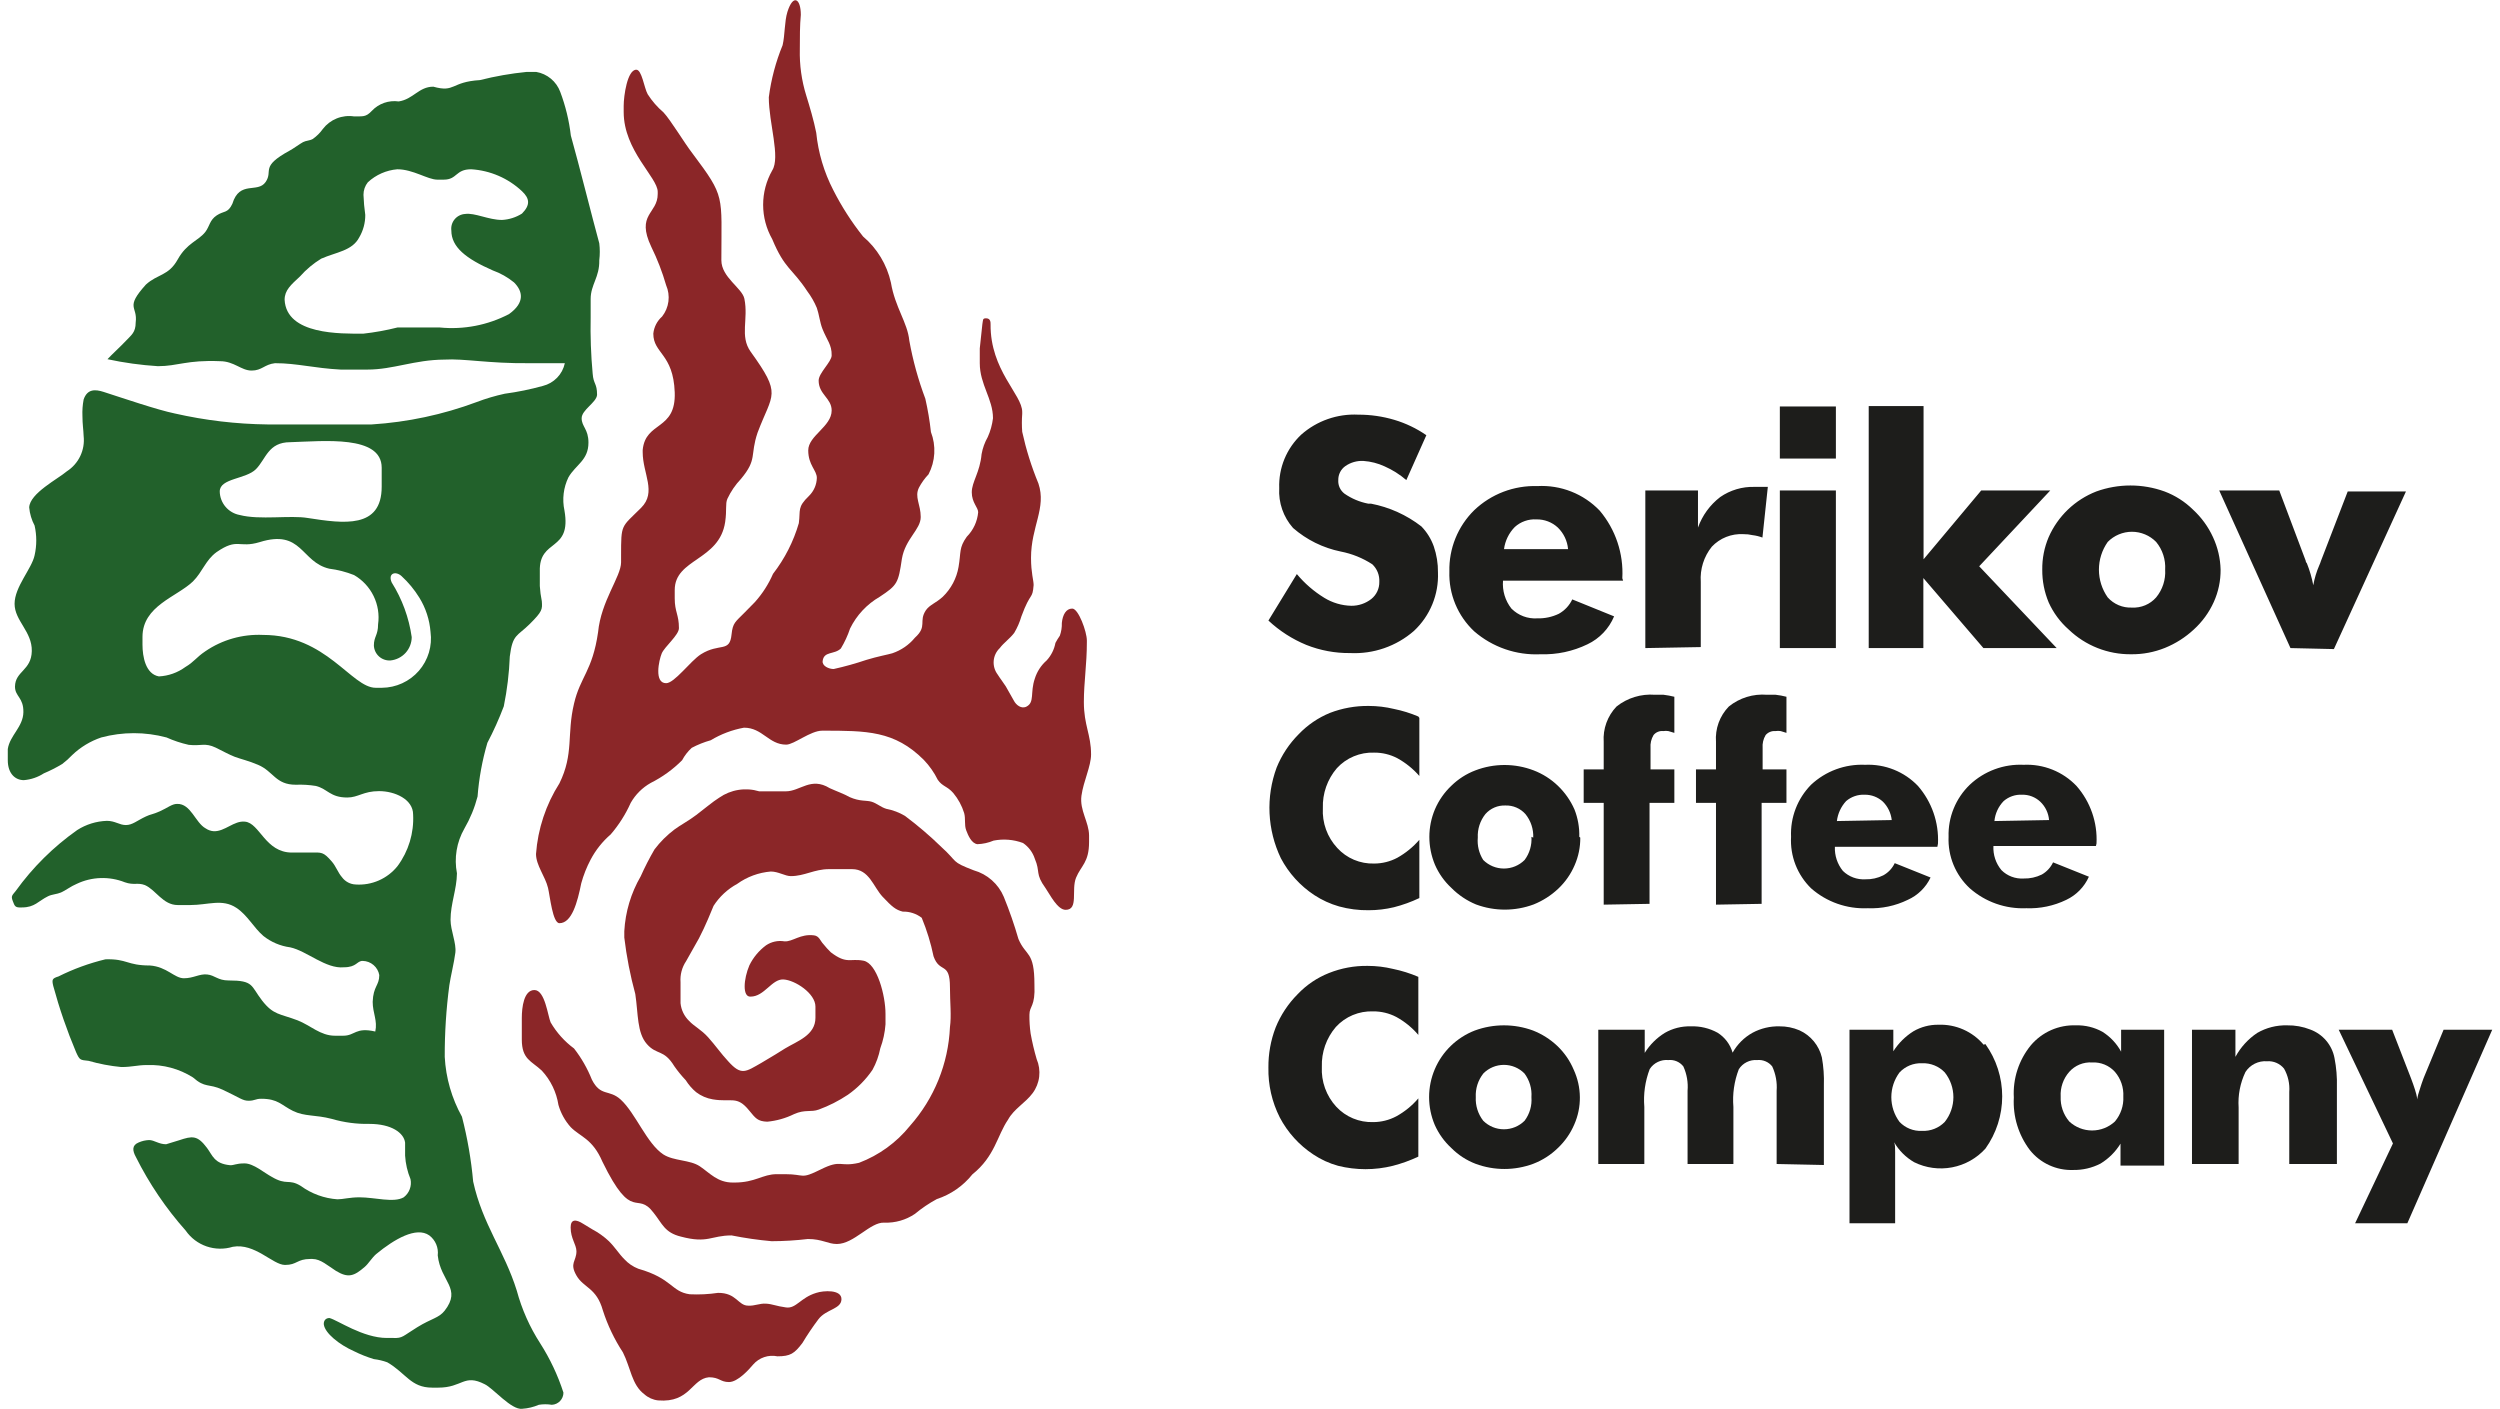 <svg viewBox="0 0 220 124" fill="none" xmlns="http://www.w3.org/2000/svg">
    <path fill-rule="evenodd"
          clip-rule="evenodd"
          d="M67.655 8.558C67.655 10.858 68.694 13.825 67.954 15.001C67.431 15.922 67.156 16.963 67.156 18.021C67.156 19.079 67.431 20.12 67.954 21.041C69.064 23.709 69.716 23.604 71.037 25.623C71.379 26.078 71.663 26.573 71.882 27.098C72.076 27.642 72.146 28.362 72.375 28.941C72.781 29.959 73.203 30.328 73.186 31.276C73.186 31.838 72.041 32.821 72.041 33.488C72.041 34.717 73.186 35.033 73.186 36.122C73.186 37.544 71.125 38.334 71.125 39.633C71.125 40.932 71.882 41.388 71.882 42.056C71.867 42.651 71.621 43.218 71.195 43.636C70.138 44.654 70.455 44.865 70.297 46.041C69.827 47.656 69.056 49.169 68.025 50.5C67.629 51.412 67.088 52.254 66.422 52.993L65.506 53.924C64.713 54.731 64.484 54.801 64.378 55.82C64.22 57.47 63.339 56.539 61.683 57.575C60.75 58.172 59.358 60.121 58.618 60.121C57.544 60.121 57.984 58.102 58.231 57.505C58.477 56.908 59.746 55.89 59.746 55.276C59.746 54.082 59.376 53.853 59.376 52.66V51.922C59.376 49.148 63.304 49.359 63.815 45.935C63.973 44.847 63.815 44.355 64.008 43.899C64.31 43.253 64.714 42.66 65.206 42.143C66.668 40.388 65.981 40.107 66.668 38.07C67.989 34.559 68.835 34.805 66.052 30.942C65.083 29.573 65.876 28.098 65.506 26.29C65.312 25.342 63.48 24.412 63.48 22.902C63.48 17.108 63.85 17.389 60.944 13.509C60.186 12.526 59.041 10.595 58.389 9.892C57.849 9.431 57.38 8.893 56.998 8.295C56.681 7.733 56.487 6.135 55.994 6.135C55.201 6.135 54.884 8.453 54.884 9.313V9.857C54.884 13.263 57.879 15.616 57.879 16.88V17.073C57.879 18.829 55.941 18.829 57.315 21.725C57.848 22.809 58.284 23.937 58.618 25.096C58.813 25.545 58.884 26.038 58.822 26.523C58.76 27.008 58.568 27.467 58.266 27.853C57.827 28.241 57.55 28.78 57.491 29.362C57.491 31.118 59.252 31.118 59.376 34.524C59.499 37.93 56.804 37.035 56.557 39.598V39.791C56.557 41.687 57.808 43.302 56.417 44.689C54.655 46.445 54.655 46.058 54.655 48.92V49.482C54.655 50.746 52.894 52.87 52.629 55.644C52.136 59.05 51.062 59.559 50.516 61.912C49.864 64.633 50.516 66.318 49.23 68.934C48.039 70.805 47.331 72.94 47.169 75.149C47.169 76.15 47.979 77.115 48.226 78.134C48.402 78.871 48.631 81.241 49.23 81.241C50.322 81.241 50.815 79.398 51.15 77.73C51.349 77.006 51.627 76.305 51.978 75.641C52.422 74.801 53.019 74.051 53.739 73.429C54.459 72.594 55.052 71.66 55.501 70.655C55.917 69.921 56.526 69.314 57.262 68.899C58.287 68.386 59.221 67.71 60.028 66.898C60.245 66.49 60.531 66.121 60.873 65.809C61.405 65.528 61.966 65.304 62.546 65.142C63.445 64.599 64.436 64.224 65.47 64.036C67.109 64.036 67.637 65.528 69.187 65.528C69.874 65.528 71.319 64.299 72.358 64.299C76.286 64.299 78.717 64.299 81.288 66.863C81.787 67.382 82.203 67.974 82.521 68.618C82.926 69.215 83.367 69.18 83.895 69.794C84.325 70.312 84.648 70.909 84.846 71.55C84.987 72.059 84.846 72.586 85.023 73.06C85.199 73.534 85.498 74.219 86.009 74.289C86.5 74.271 86.983 74.164 87.436 73.973C88.302 73.803 89.198 73.876 90.025 74.184C90.516 74.518 90.882 75.006 91.064 75.57C91.575 76.764 91.064 76.852 92.016 78.169C92.403 78.731 93.055 80.065 93.777 80.065C94.939 80.065 94.253 78.309 94.693 77.238C95.133 76.167 95.838 75.904 95.838 74.096V73.534C95.838 72.358 94.992 71.304 95.168 70.023C95.345 68.741 96.014 67.424 96.014 66.389C96.014 64.633 95.38 63.843 95.38 61.771C95.38 60.016 95.644 58.488 95.644 56.504V56.364C95.644 55.592 94.904 53.555 94.358 53.555C93.812 53.555 93.513 54.099 93.442 54.819C93.454 55.201 93.394 55.582 93.266 55.943C93.124 56.145 92.995 56.356 92.879 56.575C92.772 57.152 92.503 57.688 92.104 58.12C91.616 58.547 91.257 59.099 91.064 59.717C90.642 60.946 91.064 61.789 90.342 62.175C89.884 62.421 89.409 62.035 89.215 61.648L88.51 60.402C88.228 59.963 88.017 59.717 87.788 59.349C87.531 59.005 87.409 58.58 87.445 58.153C87.48 57.726 87.671 57.327 87.982 57.031C88.317 56.575 88.862 56.206 89.25 55.697C89.522 55.24 89.735 54.75 89.884 54.24C90.712 51.992 90.853 52.818 90.959 51.483C90.959 51.062 90.73 50.412 90.73 49.096C90.73 46.322 92.104 44.707 91.381 42.547C90.772 41.076 90.295 39.555 89.955 38C89.915 37.474 89.915 36.946 89.955 36.42V36.245C89.955 34.717 87.136 32.593 87.171 28.537C87.171 28.362 87.171 28.028 86.802 28.011C86.432 27.993 86.52 28.186 86.449 28.52L86.22 30.662V31.961C86.22 33.839 87.383 35.103 87.383 36.806C87.313 37.376 87.159 37.932 86.925 38.456C86.658 38.925 86.473 39.436 86.379 39.966C86.238 41.564 85.516 42.407 85.516 43.32C85.516 44.233 86.079 44.654 86.079 45.075C86.007 45.89 85.652 46.653 85.075 47.235C84.371 48.218 84.582 48.569 84.353 49.886C84.183 50.889 83.695 51.812 82.962 52.519C82.345 53.081 81.834 53.204 81.482 53.695C80.813 54.696 81.641 55.1 80.513 56.118C79.991 56.751 79.302 57.225 78.523 57.488C78.188 57.593 77.219 57.769 76.251 58.067C75.303 58.387 74.338 58.657 73.362 58.874C72.939 58.874 72.34 58.611 72.393 58.172C72.499 57.277 73.415 57.628 73.996 57.066C74.33 56.513 74.602 55.924 74.806 55.311C75.378 54.143 76.285 53.171 77.413 52.519C78.981 51.483 79.051 51.308 79.368 49.166C79.668 47.41 81.024 46.603 81.024 45.497C81.024 44.391 80.46 43.741 80.865 42.916C81.092 42.487 81.376 42.091 81.711 41.74C82.008 41.169 82.181 40.543 82.217 39.901C82.253 39.26 82.153 38.618 81.922 38.018C81.815 37.032 81.65 36.053 81.429 35.086C80.805 33.429 80.334 31.719 80.02 29.977C79.862 28.379 78.769 27.062 78.4 24.868C78.049 23.286 77.189 21.862 75.951 20.812C74.939 19.541 74.06 18.171 73.326 16.722C72.514 15.151 72.006 13.442 71.829 11.683C71.618 10.612 71.248 9.366 70.948 8.4C70.541 7.088 70.351 5.718 70.385 4.345C70.385 3.291 70.385 2.238 70.473 1.307C70.473 -0.115 69.804 -0.571 69.293 1.044C69.029 1.887 69.081 3.081 68.87 3.976C68.267 5.444 67.858 6.985 67.655 8.558Z"
          fill="#8B2628"></path>
    <path fill-rule="evenodd"
          clip-rule="evenodd"
          d="M69.153 69.637C68.219 69.637 67.391 69.637 66.81 69.637C66.218 69.457 65.594 69.415 64.983 69.512C64.373 69.609 63.793 69.844 63.287 70.198C62.723 70.549 61.983 71.182 61.261 71.726C60.539 72.27 59.905 72.586 59.359 72.99C58.693 73.491 58.1 74.082 57.597 74.746C57.15 75.513 56.744 76.305 56.382 77.116C55.526 78.589 55.032 80.243 54.938 81.944V82.505C55.138 84.183 55.462 85.844 55.906 87.474C56.171 89.229 56.047 90.88 56.928 91.88C57.809 92.881 58.408 92.302 59.341 93.829C59.644 94.263 59.98 94.674 60.345 95.058C60.593 95.455 60.902 95.811 61.261 96.112C61.689 96.438 62.191 96.655 62.723 96.743C64.379 97.024 64.837 96.375 65.929 97.727C66.493 98.411 66.669 98.675 67.514 98.71C68.335 98.633 69.135 98.407 69.875 98.043C70.861 97.604 71.354 97.902 72.059 97.639C72.959 97.308 73.816 96.872 74.613 96.34C75.463 95.745 76.197 95.001 76.78 94.145C77.106 93.552 77.337 92.913 77.466 92.249C77.717 91.572 77.871 90.862 77.924 90.142V89.212C77.924 87.614 77.185 84.77 75.987 84.542C74.789 84.314 74.525 84.876 73.116 83.805C72.876 83.574 72.653 83.328 72.446 83.067C72.2 82.821 72.094 82.365 71.636 82.312C70.421 82.154 69.751 82.892 69.029 82.839C68.464 82.743 67.883 82.869 67.409 83.19C66.788 83.651 66.287 84.253 65.947 84.946C65.436 86.139 65.312 87.755 66.052 87.702C67.268 87.702 67.919 86.139 68.941 86.192C69.963 86.245 71.759 87.421 71.759 88.58V89.563C71.759 91.108 70.156 91.617 69.082 92.267C68.783 92.46 67.849 93.039 67.004 93.531C65.612 94.321 65.242 94.689 64.079 93.39C63.498 92.776 62.935 91.968 62.318 91.284C61.702 90.599 61.085 90.318 60.645 89.844C60.214 89.429 59.945 88.875 59.887 88.281V86.438C59.838 85.78 60.012 85.125 60.38 84.577L61.508 82.576C62.072 81.505 62.635 80.1 62.794 79.714C63.313 78.906 64.028 78.242 64.872 77.783C65.741 77.158 66.764 76.782 67.831 76.694C68.501 76.694 69.082 77.098 69.593 77.098C70.808 77.098 71.654 76.484 72.957 76.484H74.983C76.498 76.484 76.85 78.046 77.678 78.924C78.506 79.802 78.823 80.065 79.439 80.223C80.044 80.206 80.635 80.398 81.113 80.767C81.565 81.862 81.913 82.996 82.152 84.156C82.698 85.701 83.596 84.577 83.596 86.877C83.596 88.211 83.737 89.37 83.596 90.388C83.455 93.602 82.212 96.669 80.073 99.079C78.898 100.538 77.354 101.659 75.599 102.326C73.838 102.73 74.067 101.993 72.235 102.906C70.403 103.819 70.861 103.327 69.1 103.327H68.36C67.092 103.327 66.493 104.064 64.626 104.064H64.485C63.146 104.064 62.477 103.239 61.596 102.642C60.715 102.046 59.306 102.186 58.372 101.589C56.91 100.623 55.942 97.972 54.62 96.761C53.599 95.831 52.859 96.533 52.084 95.005C51.693 94.024 51.166 93.102 50.516 92.267C49.679 91.648 48.977 90.866 48.455 89.967C48.209 89.405 47.962 87.123 47.029 87.123C46.095 87.123 45.919 88.65 45.919 89.581V91.477C45.919 93.232 46.764 93.355 47.68 94.215C48.458 95.055 48.966 96.106 49.142 97.235C49.349 97.957 49.717 98.623 50.217 99.184C51.08 100.062 52.137 100.185 53.018 102.239C55.677 107.681 56.012 104.732 57.509 106.715C58.284 107.681 58.478 108.471 59.922 108.822C62.3 109.454 62.565 108.717 64.379 108.717C65.543 108.95 66.719 109.12 67.902 109.226C68.968 109.223 70.032 109.159 71.09 109.033C72.358 109.033 72.852 109.472 73.644 109.472C75.159 109.472 76.586 107.523 77.819 107.593C78.777 107.629 79.721 107.358 80.514 106.821C81.109 106.326 81.753 105.891 82.434 105.522C83.67 105.117 84.76 104.36 85.569 103.345C87.56 101.747 87.736 99.956 88.705 98.534C89.233 97.569 90.237 97.059 90.871 96.199C91.188 95.773 91.387 95.272 91.449 94.745C91.51 94.218 91.433 93.685 91.224 93.197C91.008 92.458 90.831 91.708 90.695 90.95C90.618 90.403 90.582 89.852 90.589 89.3C90.589 88.492 91.118 88.615 91.03 86.649C91.03 83.647 90.29 84.208 89.621 82.628C89.258 81.372 88.828 80.135 88.335 78.924C88.099 78.362 87.738 77.86 87.281 77.456C86.824 77.052 86.281 76.755 85.692 76.589C83.632 75.799 84.354 75.904 82.839 74.535C81.831 73.553 80.76 72.639 79.633 71.796C79.133 71.499 78.585 71.291 78.013 71.182C77.519 71.041 77.167 70.69 76.692 70.549C76.216 70.409 75.688 70.549 74.772 70.146C74.243 69.847 73.662 69.654 73.01 69.356C71.354 68.338 70.421 69.637 69.153 69.637Z"
          fill="#8B2628"></path>
    <path fill-rule="evenodd"
          clip-rule="evenodd"
          d="M50.217 108.014C50.217 108.998 50.71 109.489 50.728 110.104C50.728 110.999 50.093 111.14 50.728 112.246C51.362 113.352 52.489 113.299 53.053 115.318C53.471 116.62 54.064 117.86 54.814 119.005C55.501 120.357 55.589 121.866 56.699 122.692C57.037 122.996 57.462 123.186 57.914 123.236C60.733 123.464 60.856 121.34 62.388 121.199C63.322 121.199 63.375 121.621 64.15 121.621C64.925 121.621 65.911 120.515 66.281 120.076C66.54 119.777 66.874 119.553 67.249 119.427C67.623 119.3 68.025 119.276 68.413 119.356C69.558 119.356 69.91 119.11 70.614 118.18C71.047 117.459 71.518 116.762 72.024 116.09C72.71 115.195 74.032 115.213 74.049 114.335C74.067 113.457 72.464 113.562 71.83 113.773C70.438 114.194 70.068 115.177 69.17 115.055C68.272 114.932 67.99 114.756 67.409 114.721C66.827 114.686 66.422 114.932 65.841 114.897C64.942 114.897 64.819 113.755 63.181 113.773C62.359 113.895 61.527 113.936 60.697 113.896C59.059 113.668 59.183 112.509 56.17 111.649C55.7 111.466 55.278 111.177 54.938 110.806C54.462 110.332 54.11 109.735 53.564 109.208C53.136 108.807 52.656 108.464 52.137 108.19L51.327 107.698C50.675 107.277 50.217 107.277 50.217 108.014Z"
          fill="#8B2628"></path>
    <path fill-rule="evenodd"
          clip-rule="evenodd"
          d="M38.133 7.628C36.847 7.628 36.372 8.734 35.086 8.927C34.655 8.866 34.215 8.909 33.804 9.052C33.394 9.196 33.023 9.436 32.725 9.752C32.179 10.332 31.933 10.226 31.158 10.244C30.642 10.165 30.115 10.227 29.632 10.421C29.148 10.616 28.726 10.937 28.41 11.35C28.168 11.69 27.87 11.986 27.529 12.228C27.247 12.386 26.93 12.368 26.666 12.508C26.402 12.649 25.803 13.088 25.503 13.246C22.826 14.703 24.077 15.002 23.372 16.02C22.668 17.038 21.082 15.844 20.448 17.933C20.043 18.794 19.708 18.53 19.074 18.952C18.44 19.373 18.458 19.9 18.07 20.409C17.454 21.199 16.45 21.374 15.639 22.832C14.829 24.289 13.878 24.096 12.839 25.044C10.954 27.133 12.134 26.905 11.94 28.379C11.94 29.257 11.553 29.485 11.095 29.977C10.637 30.469 9.827 31.206 9.457 31.61C10.919 31.925 12.402 32.13 13.896 32.224C15.657 32.224 16.432 31.662 19.356 31.785C20.607 31.785 21.223 32.61 22.139 32.61C23.055 32.61 23.266 32.066 24.2 31.961C26.138 31.961 27.617 32.4 29.977 32.523H32.338C34.61 32.523 36.46 31.662 39.102 31.645C40.863 31.54 42.995 31.996 46.535 31.961H49.706C49.604 32.442 49.369 32.886 49.026 33.239C48.683 33.593 48.247 33.844 47.768 33.962C46.67 34.267 45.551 34.495 44.421 34.647C43.576 34.83 42.746 35.076 41.938 35.384C38.975 36.488 35.865 37.15 32.708 37.351H23.548C20.797 37.319 18.057 36.995 15.375 36.385C13.843 36.069 10.866 35.051 9.122 34.489C8.364 34.243 7.678 34.226 7.36 35.156C7.269 35.636 7.233 36.125 7.255 36.613C7.255 37.333 7.343 37.825 7.36 38.369C7.428 38.973 7.326 39.584 7.064 40.133C6.803 40.681 6.393 41.147 5.881 41.476C5.106 42.144 2.622 43.407 2.569 44.654C2.62 45.213 2.781 45.756 3.045 46.252C3.24 47.113 3.24 48.006 3.045 48.867C2.798 50.044 1.283 51.641 1.283 53.134C1.283 54.626 2.834 55.574 2.798 57.294C2.763 59.015 1.336 59.05 1.319 60.42C1.319 61.297 2.076 61.368 2.058 62.667C2.041 63.966 0.861 64.721 0.685 65.915V66.898C0.685 68.109 1.372 68.653 2.094 68.653C2.721 68.603 3.327 68.398 3.855 68.056C4.414 67.82 4.956 67.545 5.476 67.231C5.791 66.993 6.086 66.729 6.356 66.441C7.084 65.747 7.956 65.219 8.911 64.896C10.791 64.393 12.772 64.393 14.653 64.896C15.281 65.178 15.936 65.396 16.608 65.546C17.718 65.669 18.017 65.335 18.986 65.792C19.673 66.125 20.149 66.406 20.659 66.599C21.17 66.793 21.892 66.951 22.703 67.302C24.077 67.881 24.235 69.057 26.032 69.057C26.621 69.034 27.211 69.069 27.793 69.163C28.85 69.426 29.044 70.181 30.559 70.181C31.528 70.181 31.968 69.619 33.359 69.619C34.751 69.619 36.354 70.339 36.354 71.673C36.44 73.302 35.954 74.909 34.98 76.22C34.543 76.766 33.98 77.198 33.339 77.479C32.698 77.761 31.997 77.883 31.299 77.835C31.064 77.826 30.835 77.764 30.628 77.655C30.42 77.546 30.24 77.391 30.101 77.203C29.731 76.782 29.572 76.238 29.185 75.799C28.445 74.956 28.322 75.009 27.3 75.026H25.697C23.337 75.026 22.861 72.428 21.558 72.305C20.589 72.2 19.796 73.183 18.81 73.148C18.557 73.13 18.314 73.045 18.105 72.902C17.189 72.41 16.802 70.707 15.586 70.743C15.129 70.743 14.741 71.094 14.072 71.392C13.402 71.691 13.279 71.638 12.839 71.849C12.046 72.217 11.658 72.604 11.077 72.604C10.496 72.604 10.144 72.235 9.404 72.235C8.478 72.266 7.577 72.545 6.797 73.043C4.708 74.516 2.881 76.325 1.389 78.397C1.072 78.801 0.949 78.836 1.125 79.293C1.301 79.749 1.319 79.889 1.935 79.854C3.063 79.854 3.362 79.293 4.225 78.871C4.577 78.696 5 78.696 5.37 78.538C5.74 78.38 6.268 77.976 6.744 77.783C7.403 77.468 8.121 77.293 8.852 77.269C9.582 77.245 10.31 77.372 10.989 77.642C11.799 77.923 12.099 77.642 12.751 77.888C13.719 78.309 14.336 79.644 15.639 79.644H16.749C18.317 79.644 19.55 79.064 20.8 79.889C21.769 80.522 22.333 81.645 23.178 82.365C23.859 82.906 24.675 83.252 25.539 83.366C27.001 83.682 28.674 85.279 30.259 85.121C31.404 85.121 31.387 84.559 31.915 84.559C32.266 84.566 32.603 84.694 32.87 84.922C33.137 85.149 33.316 85.462 33.377 85.806C33.377 86.736 32.849 86.772 32.796 88.159C32.796 89.159 33.236 89.809 33.025 90.774C31.263 90.371 31.263 91.143 30.206 91.143H29.467C28.198 91.143 27.318 90.23 26.19 89.791C24.623 89.194 24.059 89.335 23.055 88.036C22.051 86.736 22.35 86.28 20.113 86.28C19.162 86.28 18.916 85.823 18.229 85.753C17.542 85.683 17.031 86.087 16.185 86.087C15.34 86.087 14.688 85.069 13.191 84.963C11.148 84.963 11.218 84.366 9.28 84.419C7.848 84.764 6.459 85.27 5.141 85.929C4.577 86.104 4.56 86.21 4.683 86.754C5.221 88.739 5.892 90.687 6.691 92.583C7.026 93.32 7.043 93.267 7.801 93.355C8.739 93.626 9.7 93.808 10.672 93.899C11.641 93.899 12.081 93.724 12.927 93.724C14.357 93.668 15.77 94.048 16.978 94.812C18.07 95.778 18.334 95.322 19.567 95.883C21.117 96.603 21.329 96.866 21.875 96.866C22.421 96.866 22.474 96.691 22.985 96.691C24.482 96.691 24.746 97.253 25.785 97.762C26.825 98.271 27.723 98.078 29.203 98.464C30.277 98.778 31.394 98.926 32.514 98.903C34.452 98.903 35.544 99.693 35.649 100.553C35.649 101.08 35.649 101.185 35.649 101.694C35.692 102.406 35.852 103.106 36.125 103.766C36.187 104.062 36.163 104.368 36.057 104.651C35.951 104.934 35.767 105.181 35.526 105.364C34.645 105.873 32.99 105.364 31.633 105.364C30.77 105.364 30.189 105.539 29.696 105.539C28.531 105.458 27.414 105.05 26.472 104.363C25.38 103.696 25.257 104.363 23.901 103.555C23.266 103.222 22.315 102.379 21.523 102.379C20.73 102.379 20.624 102.555 20.237 102.537C18.845 102.397 18.722 101.694 18.211 101.01C17.366 99.886 16.925 99.956 15.763 100.343L14.618 100.694C13.966 100.694 13.578 100.325 13.12 100.325C12.804 100.336 12.493 100.408 12.204 100.536C11.606 100.781 11.641 101.238 11.958 101.817C13.129 104.159 14.603 106.337 16.344 108.296C16.792 108.941 17.435 109.427 18.18 109.683C18.924 109.938 19.731 109.951 20.483 109.718C22.439 109.366 24.006 111.315 25.081 111.315C26.155 111.315 26.12 110.789 27.318 110.789H27.494C28.216 110.789 28.85 111.385 29.572 111.842C30.647 112.491 31.158 112.298 32.091 111.491C32.426 111.21 32.708 110.701 33.113 110.35C34.698 109.05 36.636 107.909 37.781 108.717C38.047 108.92 38.255 109.188 38.385 109.496C38.515 109.804 38.562 110.141 38.521 110.473C38.767 112.79 40.669 113.369 39.12 115.353C38.591 116.003 38.01 116.003 36.724 116.793C35.438 117.583 35.438 117.776 34.61 117.741H34.047C31.933 117.741 29.696 116.161 28.991 115.985C28.639 115.985 28.463 116.249 28.498 116.565C28.604 117.319 29.837 118.32 31.14 118.9C31.706 119.183 32.295 119.418 32.901 119.602C33.304 119.65 33.7 119.744 34.082 119.883C35.72 120.831 36.143 122.112 38.027 122.112H38.573C40.722 122.112 40.81 120.866 42.66 121.814C43.417 122.183 45.003 124.096 45.954 123.973C46.458 123.94 46.952 123.821 47.416 123.622C47.795 123.56 48.182 123.56 48.561 123.622C48.837 123.609 49.096 123.49 49.287 123.29C49.477 123.091 49.583 122.826 49.583 122.551C49.09 121.025 48.403 119.567 47.539 118.215C46.617 116.785 45.921 115.222 45.478 113.58C44.386 110.069 42.466 107.751 41.638 103.977C41.465 102.051 41.135 100.143 40.652 98.271C39.752 96.653 39.234 94.852 39.137 93.004C39.13 90.896 39.265 88.791 39.542 86.701C39.648 85.964 39.965 84.682 40.071 83.84C40.176 82.997 39.648 81.891 39.648 80.943C39.648 79.521 40.194 78.274 40.212 76.852C39.951 75.506 40.182 74.111 40.863 72.92C41.377 72.034 41.768 71.083 42.026 70.093C42.148 68.493 42.438 66.91 42.889 65.37C43.436 64.33 43.918 63.257 44.333 62.158C44.628 60.711 44.805 59.243 44.862 57.769C45.108 55.785 45.514 56.013 46.623 54.907C47.733 53.801 47.733 53.625 47.68 52.906C47.59 52.465 47.531 52.02 47.504 51.571V50.29C47.416 47.34 50.322 48.622 49.671 44.917C49.46 43.934 49.584 42.909 50.023 42.003C50.675 40.879 51.784 40.511 51.784 38.948C51.784 37.754 51.185 37.544 51.185 36.806C51.185 36.069 52.489 35.419 52.542 34.752C52.542 33.699 52.225 33.839 52.154 32.874C52.002 31.228 51.944 29.575 51.978 27.923V26.308C51.978 25.044 52.771 24.394 52.736 22.902C52.797 22.406 52.797 21.905 52.736 21.41C52.101 19.092 50.974 14.563 50.234 11.929C50.082 10.614 49.768 9.323 49.301 8.084C49.134 7.632 48.851 7.232 48.48 6.924C48.109 6.616 47.663 6.41 47.187 6.329H46.341C44.957 6.467 43.585 6.707 42.237 7.048C39.648 7.206 40.071 8.172 38.133 7.628ZM31.986 17.143C31.984 16.741 32.121 16.351 32.373 16.037C33.084 15.38 33.996 14.978 34.962 14.896C36.354 14.896 37.64 15.809 38.485 15.809H39.049C40.247 15.809 40.071 14.896 41.462 14.896C43.134 14.999 44.717 15.682 45.936 16.827C46.623 17.477 46.676 18.039 45.936 18.794C45.407 19.129 44.801 19.322 44.175 19.355C42.995 19.355 41.779 18.706 40.934 18.829C40.756 18.839 40.582 18.886 40.423 18.966C40.264 19.047 40.123 19.159 40.01 19.295C39.896 19.432 39.811 19.59 39.761 19.76C39.711 19.931 39.696 20.11 39.718 20.286C39.718 21.743 41.004 22.761 43.365 23.797C44.043 24.04 44.674 24.396 45.232 24.851C45.989 25.605 46.236 26.606 44.791 27.642C42.918 28.618 40.8 29.027 38.697 28.818C37.622 28.818 35.967 28.818 34.98 28.818C33.99 29.068 32.983 29.25 31.968 29.363C29.995 29.363 25.204 29.485 25.046 26.378C25.046 25.535 25.609 25.061 26.402 24.324C26.942 23.713 27.572 23.186 28.269 22.761C29.59 22.182 30.999 22.077 31.616 20.883C31.966 20.287 32.148 19.607 32.144 18.916C32.06 18.329 32.007 17.737 31.986 17.143ZM19.338 43.249C19.346 43.745 19.526 44.221 19.848 44.599C20.169 44.977 20.611 45.232 21.1 45.321C22.861 45.778 25.556 45.321 27.089 45.584C30.242 46.076 33.589 46.55 33.589 42.828V41.16C33.589 38.264 28.48 38.825 25.539 38.913C23.601 38.913 23.407 40.388 22.527 41.283C21.646 42.179 19.338 42.073 19.338 43.249ZM12.539 56.048C12.539 53.309 15.551 52.537 16.978 51.167C17.823 50.325 18.088 49.289 19.056 48.587C20.941 47.288 20.977 48.271 22.844 47.709C26.596 46.533 26.472 49.465 28.974 50.044C29.723 50.138 30.456 50.327 31.158 50.606C31.903 51.037 32.502 51.68 32.878 52.453C33.255 53.225 33.392 54.092 33.271 54.942C33.271 55.908 32.901 56.013 32.901 56.803C32.908 56.986 32.952 57.166 33.029 57.332C33.107 57.498 33.217 57.647 33.353 57.769C33.49 57.892 33.649 57.986 33.823 58.046C33.996 58.107 34.18 58.132 34.364 58.12C34.874 58.068 35.348 57.829 35.693 57.45C36.037 57.07 36.229 56.577 36.231 56.066C35.989 54.357 35.389 52.718 34.469 51.255C34.117 50.448 34.804 50.219 35.332 50.693C35.94 51.251 36.467 51.889 36.9 52.59C37.465 53.504 37.803 54.539 37.886 55.609C37.969 56.219 37.92 56.84 37.743 57.43C37.566 58.02 37.266 58.566 36.861 59.031C36.456 59.496 35.956 59.87 35.395 60.127C34.834 60.385 34.224 60.52 33.606 60.525H33.06C30.929 60.525 28.727 55.873 23.143 55.873C21.34 55.79 19.559 56.295 18.07 57.312C17.26 57.856 17.084 58.243 16.309 58.699C15.631 59.195 14.823 59.482 13.983 59.524C12.803 59.313 12.539 57.769 12.539 56.733V56.048Z"
          fill="#22612B"></path>
    <path fill-rule="evenodd"
          clip-rule="evenodd"
          d="M201.561 57.031L195.29 43.162H200.574L202.9 49.341C202.9 49.341 202.9 49.464 203.005 49.57C203.255 50.194 203.443 50.841 203.569 51.501C203.675 50.897 203.852 50.308 204.097 49.745C204.153 49.626 204.2 49.502 204.238 49.377L206.599 43.249H211.724L205.383 57.119L201.561 57.031ZM195.413 50.131C195.421 51.111 195.217 52.081 194.814 52.975C194.4 53.895 193.8 54.719 193.053 55.398C192.313 56.086 191.454 56.634 190.517 57.014C189.572 57.396 188.56 57.587 187.54 57.575C185.492 57.596 183.518 56.815 182.044 55.398C181.293 54.736 180.693 53.922 180.282 53.011C179.902 52.099 179.71 51.119 179.719 50.131C179.706 49.149 179.898 48.175 180.282 47.27C180.682 46.358 181.258 45.533 181.977 44.843C182.696 44.154 183.545 43.612 184.475 43.249C186.415 42.548 188.541 42.548 190.481 43.249C191.418 43.602 192.27 44.146 192.983 44.847C193.725 45.53 194.324 46.354 194.744 47.27C195.161 48.168 195.389 49.142 195.413 50.131ZM190.534 50.131C190.588 49.247 190.305 48.376 189.741 47.691C189.464 47.408 189.133 47.182 188.767 47.029C188.401 46.875 188.007 46.795 187.61 46.795C187.213 46.795 186.82 46.875 186.454 47.029C186.088 47.182 185.756 47.408 185.479 47.691C184.976 48.406 184.705 49.258 184.705 50.131C184.705 51.005 184.976 51.857 185.479 52.572C185.745 52.869 186.075 53.104 186.443 53.259C186.812 53.414 187.21 53.485 187.61 53.467C188.01 53.489 188.41 53.419 188.779 53.264C189.149 53.109 189.478 52.872 189.741 52.572C190.305 51.887 190.588 51.015 190.534 50.131ZM164.447 57.031V35.735H169.273V49.218L174.346 43.162H180.423L174.17 49.833L180.987 57.031H174.54L169.256 50.869V57.031H164.447ZM156.626 43.162H161.558V57.031H156.626V43.162ZM144.789 57.031V43.162H149.422V46.427C149.801 45.363 150.48 44.431 151.377 43.741C152.26 43.13 153.315 42.816 154.389 42.846H154.988H155.569L155.094 47.305C154.816 47.2 154.526 47.129 154.231 47.094C153.965 47.031 153.693 47.002 153.42 47.006C152.903 46.975 152.386 47.059 151.905 47.25C151.424 47.441 150.991 47.736 150.637 48.112C149.937 48.985 149.592 50.088 149.668 51.202V56.943L144.789 57.031ZM142.834 51.097H132.265C132.192 51.98 132.456 52.858 133.005 53.555C133.302 53.854 133.661 54.085 134.056 54.234C134.451 54.382 134.874 54.444 135.295 54.415C135.947 54.432 136.593 54.294 137.18 54.011C137.696 53.723 138.108 53.281 138.36 52.747L142.041 54.24C141.591 55.319 140.757 56.194 139.699 56.697C138.416 57.318 137.002 57.62 135.577 57.575C133.439 57.679 131.344 56.956 129.729 55.556C129.01 54.883 128.444 54.066 128.067 53.157C127.691 52.249 127.512 51.272 127.545 50.289C127.521 49.29 127.703 48.297 128.078 47.37C128.454 46.443 129.016 45.602 129.729 44.9C130.468 44.194 131.341 43.642 132.297 43.277C133.253 42.913 134.272 42.742 135.295 42.775C136.31 42.72 137.326 42.884 138.271 43.257C139.217 43.63 140.07 44.202 140.773 44.935C142.172 46.594 142.884 48.722 142.764 50.886L142.834 51.097ZM137.99 48.323C137.927 47.604 137.609 46.932 137.092 46.427C136.582 45.951 135.905 45.693 135.207 45.707C134.861 45.686 134.515 45.734 134.188 45.849C133.861 45.963 133.561 46.142 133.305 46.374C132.783 46.903 132.449 47.588 132.353 48.323H137.99ZM114.122 50.518C114.807 51.341 115.622 52.047 116.536 52.607C117.252 53.047 118.072 53.29 118.914 53.309C119.552 53.315 120.173 53.104 120.675 52.712C120.901 52.531 121.082 52.301 121.204 52.039C121.326 51.778 121.386 51.491 121.38 51.202C121.395 50.916 121.348 50.629 121.242 50.362C121.135 50.096 120.972 49.855 120.763 49.657C119.917 49.107 118.972 48.726 117.98 48.534C116.426 48.216 114.982 47.502 113.788 46.462C112.934 45.497 112.497 44.235 112.572 42.951C112.541 42.074 112.697 41.201 113.031 40.39C113.365 39.578 113.87 38.847 114.51 38.246C115.889 37.029 117.691 36.399 119.53 36.49C120.604 36.487 121.672 36.641 122.701 36.947C123.706 37.246 124.657 37.702 125.519 38.298L123.757 42.249C123.182 41.751 122.535 41.343 121.838 41.037C121.255 40.769 120.628 40.608 119.988 40.563C119.418 40.532 118.853 40.693 118.385 41.02C118.19 41.159 118.032 41.344 117.924 41.558C117.817 41.772 117.764 42.009 117.769 42.249C117.754 42.477 117.796 42.706 117.891 42.914C117.986 43.122 118.132 43.304 118.315 43.443C118.939 43.876 119.647 44.175 120.393 44.32H120.64C122.257 44.629 123.778 45.315 125.079 46.322C125.565 46.822 125.937 47.421 126.171 48.077C126.426 48.817 126.551 49.595 126.541 50.377C126.579 51.336 126.41 52.291 126.045 53.178C125.681 54.066 125.129 54.865 124.427 55.521C122.878 56.872 120.863 57.57 118.808 57.47C117.487 57.484 116.176 57.239 114.95 56.75C113.72 56.242 112.592 55.517 111.621 54.608L114.122 50.518Z"
          fill="#1D1D1B"></path>
    <path fill-rule="evenodd"
          clip-rule="evenodd"
          d="M184.44 74.447H175.421C175.38 75.218 175.631 75.977 176.126 76.571C176.38 76.826 176.686 77.023 177.023 77.15C177.361 77.277 177.721 77.331 178.081 77.309C178.636 77.323 179.186 77.203 179.684 76.957C180.115 76.71 180.459 76.336 180.67 75.887L183.823 77.151C183.425 78.045 182.719 78.767 181.833 79.187C180.737 79.718 179.527 79.972 178.31 79.924C176.488 80.002 174.708 79.373 173.342 78.169C172.721 77.593 172.232 76.89 171.91 76.108C171.588 75.326 171.439 74.484 171.475 73.639C171.449 72.788 171.601 71.941 171.923 71.152C172.244 70.362 172.728 69.649 173.342 69.057C173.973 68.462 174.718 67.999 175.532 67.697C176.346 67.395 177.213 67.261 178.081 67.302C178.944 67.261 179.807 67.406 180.609 67.727C181.412 68.048 182.135 68.538 182.731 69.162C183.958 70.561 184.589 72.381 184.492 74.236L184.44 74.447ZM180.318 72.165C180.267 71.55 179.992 70.975 179.543 70.549C179.111 70.142 178.535 69.921 177.94 69.935C177.347 69.906 176.766 70.107 176.319 70.497C175.858 70.974 175.572 71.593 175.509 72.252L180.318 72.165ZM170.489 74.517H161.47C161.437 75.287 161.688 76.043 162.175 76.641C162.434 76.894 162.743 77.091 163.083 77.218C163.423 77.345 163.785 77.4 164.148 77.379C164.697 77.395 165.242 77.275 165.733 77.028C166.173 76.785 166.524 76.41 166.737 75.957L169.89 77.221C169.477 78.094 168.765 78.791 167.882 79.187C166.787 79.721 165.577 79.975 164.359 79.924C162.532 80.006 160.744 79.377 159.374 78.169C158.774 77.582 158.306 76.875 158.002 76.094C157.699 75.313 157.566 74.476 157.613 73.639C157.576 72.796 157.713 71.954 158.016 71.166C158.319 70.378 158.781 69.66 159.374 69.057C160.009 68.463 160.757 68.001 161.574 67.699C162.391 67.398 163.26 67.263 164.13 67.302C164.994 67.262 165.856 67.408 166.658 67.729C167.46 68.05 168.184 68.539 168.78 69.162C169.999 70.566 170.629 72.382 170.542 74.236L170.489 74.517ZM166.473 72.165C166.406 71.554 166.133 70.984 165.698 70.549C165.263 70.147 164.689 69.927 164.095 69.935C163.497 69.907 162.911 70.108 162.457 70.497C162.009 70.983 161.726 71.597 161.646 72.252L166.473 72.165ZM151.007 79.609V70.655H149.246V67.705H151.007V65.283C150.965 64.715 151.043 64.144 151.237 63.609C151.432 63.073 151.737 62.585 152.135 62.175C153.08 61.41 154.285 61.039 155.499 61.139H156.256C156.577 61.175 156.895 61.234 157.208 61.315V64.493L156.697 64.335C156.545 64.311 156.39 64.311 156.239 64.335C156.077 64.321 155.915 64.345 155.765 64.406C155.615 64.467 155.481 64.563 155.376 64.686C155.17 65.029 155.078 65.428 155.111 65.827V67.705H157.208V70.655H155.023V79.538L151.007 79.609ZM141.126 79.609V70.655H139.364V67.705H141.126V65.283C141.087 64.715 141.168 64.146 141.362 63.611C141.556 63.076 141.859 62.587 142.253 62.175C143.207 61.414 144.416 61.044 145.635 61.139H146.392C146.713 61.178 147.03 61.237 147.343 61.315V64.493L146.815 64.335C146.669 64.311 146.52 64.311 146.375 64.335C146.213 64.316 146.049 64.338 145.898 64.4C145.747 64.461 145.614 64.559 145.512 64.686C145.306 65.029 145.214 65.428 145.247 65.827V67.705H147.343V70.655H145.159V79.538L141.126 79.609ZM139.065 73.71C139.073 74.543 138.905 75.368 138.571 76.132C138.237 76.914 137.746 77.619 137.127 78.204C136.498 78.798 135.763 79.268 134.96 79.591C133.324 80.199 131.523 80.199 129.887 79.591C129.075 79.255 128.338 78.759 127.721 78.134C127.103 77.562 126.611 76.868 126.276 76.097C125.951 75.318 125.783 74.483 125.783 73.639C125.785 72.807 125.953 71.984 126.276 71.217C126.611 70.435 127.102 69.73 127.721 69.145C128.324 68.554 129.044 68.094 129.835 67.793C131.485 67.162 133.311 67.162 134.96 67.793C135.754 68.097 136.479 68.557 137.092 69.145C137.712 69.739 138.209 70.449 138.554 71.234C138.855 71.999 138.999 72.817 138.977 73.639L139.065 73.71ZM134.925 73.71C134.957 72.959 134.712 72.222 134.238 71.638C134.018 71.391 133.746 71.195 133.442 71.065C133.138 70.934 132.808 70.872 132.477 70.883C132.145 70.87 131.815 70.93 131.51 71.061C131.205 71.192 130.934 71.389 130.715 71.638C130.248 72.225 130.01 72.961 130.046 73.71C129.984 74.399 130.151 75.09 130.522 75.676C130.761 75.915 131.045 76.105 131.357 76.235C131.67 76.365 132.006 76.431 132.345 76.431C132.683 76.431 133.019 76.365 133.332 76.235C133.645 76.105 133.929 75.915 134.168 75.676C134.604 75.09 134.816 74.368 134.767 73.639L134.925 73.71ZM124.903 63.176V68.285C124.353 67.655 123.698 67.126 122.965 66.722C122.335 66.393 121.633 66.224 120.922 66.231C120.309 66.208 119.698 66.319 119.132 66.556C118.566 66.792 118.059 67.148 117.645 67.6C116.808 68.575 116.368 69.828 116.412 71.111C116.376 71.751 116.47 72.392 116.688 72.996C116.906 73.599 117.244 74.152 117.681 74.623C118.09 75.07 118.591 75.425 119.151 75.661C119.71 75.897 120.314 76.01 120.922 75.992C121.634 75.992 122.336 75.817 122.965 75.483C123.698 75.072 124.354 74.538 124.903 73.903V79.029C124.185 79.37 123.436 79.641 122.665 79.837C121.939 80.011 121.194 80.099 120.446 80.1C119.566 80.112 118.688 79.999 117.839 79.766C117.064 79.545 116.328 79.208 115.655 78.766C114.415 77.948 113.403 76.831 112.713 75.518C112.121 74.281 111.784 72.939 111.72 71.57C111.656 70.201 111.868 68.833 112.343 67.547C112.787 66.451 113.445 65.454 114.281 64.615C115.054 63.804 115.991 63.164 117.029 62.737C118.119 62.318 119.278 62.109 120.446 62.123C121.194 62.123 121.939 62.212 122.665 62.386C123.403 62.535 124.123 62.758 124.814 63.053L124.903 63.176Z"
          fill="#1D1D1B"></path>
    <path fill-rule="evenodd"
          clip-rule="evenodd"
          d="M207.25 107.646L210.579 100.623L205.806 90.616H210.509L212.165 94.882C212.305 95.234 212.411 95.567 212.517 95.883C212.61 96.164 212.681 96.451 212.728 96.743C212.728 96.463 212.851 96.182 212.94 95.866C213.028 95.55 213.151 95.234 213.274 94.882L215.036 90.616H219.316L211.847 107.646H207.25Z"
          fill="#1D1D1B"></path>
    <path fill-rule="evenodd"
          clip-rule="evenodd"
          d="M192.895 102.432V90.616H196.717V93.004C197.176 92.157 197.835 91.434 198.637 90.897C199.433 90.437 200.341 90.206 201.261 90.23C201.96 90.217 202.655 90.343 203.305 90.599C203.847 90.798 204.329 91.134 204.702 91.574C205.076 92.014 205.329 92.543 205.436 93.109C205.601 93.948 205.672 94.801 205.647 95.655V102.432H201.455V96.094C201.51 95.379 201.351 94.664 200.997 94.04C200.819 93.819 200.589 93.645 200.329 93.532C200.068 93.419 199.784 93.37 199.5 93.39C199.127 93.363 198.753 93.436 198.418 93.603C198.083 93.77 197.8 94.024 197.598 94.338C197.134 95.312 196.928 96.388 196.999 97.463V102.432H192.895Z"
          fill="#1D1D1B"></path>
    <path fill-rule="evenodd"
          clip-rule="evenodd"
          d="M186.658 90.616V92.548C186.269 91.829 185.698 91.224 185.003 90.792C184.297 90.403 183.501 90.209 182.695 90.23C181.941 90.201 181.19 90.344 180.501 90.648C179.811 90.953 179.2 91.41 178.714 91.986C177.657 93.279 177.123 94.92 177.217 96.585C177.125 98.242 177.624 99.878 178.626 101.203C179.078 101.772 179.658 102.227 180.319 102.532C180.98 102.837 181.703 102.983 182.431 102.958C183.27 102.974 184.099 102.781 184.844 102.397C185.563 101.96 186.167 101.358 186.605 100.641V102.572H190.445V90.616H186.658ZM186.112 98.692C185.567 99.2 184.85 99.482 184.104 99.482C183.359 99.482 182.641 99.2 182.096 98.692C181.575 98.082 181.305 97.298 181.339 96.498C181.296 95.701 181.568 94.92 182.096 94.321C182.345 94.04 182.656 93.819 183.004 93.676C183.352 93.533 183.728 93.471 184.104 93.496C184.479 93.475 184.855 93.539 185.202 93.681C185.549 93.824 185.86 94.043 186.112 94.321C186.631 94.925 186.895 95.704 186.852 96.498C186.893 97.296 186.628 98.08 186.112 98.692Z"
          fill="#1D1D1B"></path>
    <path fill-rule="evenodd"
          clip-rule="evenodd"
          d="M174.558 91.933C174.072 91.357 173.461 90.9 172.771 90.596C172.081 90.291 171.331 90.148 170.577 90.177C169.804 90.167 169.042 90.367 168.375 90.757C167.664 91.205 167.063 91.804 166.613 92.512V90.616H162.756V107.646H166.772V102.607C166.772 102.116 166.772 101.712 166.772 101.378C166.772 101.045 166.772 100.746 166.684 100.518C167.107 101.246 167.715 101.852 168.445 102.274C169.478 102.784 170.65 102.943 171.782 102.727C172.914 102.512 173.945 101.933 174.716 101.08C175.677 99.737 176.194 98.129 176.194 96.48C176.194 94.831 175.677 93.223 174.716 91.88L174.558 91.933ZM171.14 98.727C170.882 98.994 170.569 99.203 170.222 99.339C169.876 99.475 169.504 99.536 169.132 99.517C168.766 99.536 168.399 99.475 168.059 99.338C167.718 99.202 167.411 98.993 167.159 98.727C166.69 98.098 166.437 97.335 166.437 96.55C166.437 95.766 166.69 95.003 167.159 94.373C167.411 94.105 167.717 93.894 168.057 93.754C168.398 93.615 168.765 93.551 169.132 93.566C169.506 93.549 169.878 93.613 170.224 93.752C170.571 93.891 170.883 94.103 171.14 94.373C171.632 94.993 171.899 95.76 171.899 96.55C171.899 97.34 171.632 98.107 171.14 98.727Z"
          fill="#1D1D1B"></path>
    <path fill-rule="evenodd"
          clip-rule="evenodd"
          d="M156.344 102.432V95.989C156.399 95.254 156.265 94.516 155.956 93.847C155.801 93.65 155.599 93.496 155.368 93.398C155.137 93.299 154.885 93.261 154.635 93.285C154.317 93.261 153.998 93.323 153.713 93.465C153.427 93.607 153.186 93.824 153.015 94.093C152.608 95.149 152.446 96.283 152.539 97.411V102.432H148.506V95.989C148.568 95.255 148.441 94.517 148.136 93.847C147.981 93.649 147.779 93.494 147.548 93.395C147.317 93.297 147.064 93.259 146.814 93.285C146.495 93.255 146.174 93.314 145.885 93.453C145.596 93.592 145.351 93.807 145.176 94.075C144.77 95.138 144.608 96.277 144.701 97.411V102.432H140.649V90.616H144.736V92.653C145.181 91.941 145.783 91.34 146.497 90.897C147.192 90.496 147.985 90.296 148.787 90.318C149.611 90.288 150.427 90.483 151.148 90.88C151.79 91.283 152.26 91.908 152.469 92.635C152.88 91.897 153.49 91.289 154.23 90.88C154.955 90.493 155.768 90.299 156.591 90.318C157.196 90.311 157.796 90.431 158.352 90.669C158.842 90.891 159.274 91.221 159.616 91.635C159.958 92.049 160.201 92.535 160.325 93.057C160.47 93.862 160.529 94.68 160.501 95.497V102.52L156.344 102.432Z"
          fill="#1D1D1B"></path>
    <path fill-rule="evenodd"
          clip-rule="evenodd"
          d="M138.483 94.127C138.151 93.339 137.659 92.628 137.038 92.038C136.421 91.456 135.697 90.997 134.907 90.686C133.253 90.078 131.435 90.078 129.781 90.686C128.995 90.991 128.278 91.45 127.673 92.036C127.068 92.621 126.587 93.322 126.259 94.096C125.93 94.871 125.761 95.703 125.761 96.543C125.761 97.384 125.93 98.216 126.258 98.991C126.6 99.762 127.098 100.456 127.72 101.027C128.324 101.635 129.05 102.108 129.851 102.414C131.487 103.022 133.288 103.022 134.924 102.414C135.734 102.104 136.472 101.632 137.091 101.027C137.709 100.442 138.201 99.737 138.535 98.956C138.869 98.198 139.037 97.378 139.029 96.55C139.021 95.713 138.834 94.888 138.483 94.127ZM134.167 98.622C133.928 98.861 133.644 99.051 133.331 99.181C133.018 99.311 132.683 99.377 132.344 99.377C132.005 99.377 131.67 99.311 131.357 99.181C131.044 99.051 130.76 98.861 130.521 98.622C130.063 98.031 129.832 97.296 129.869 96.55C129.83 95.796 130.068 95.053 130.538 94.461C130.774 94.223 131.055 94.034 131.365 93.904C131.675 93.775 132.008 93.709 132.344 93.709C132.68 93.709 133.012 93.775 133.322 93.904C133.632 94.034 133.913 94.223 134.149 94.461C134.601 95.061 134.82 95.803 134.766 96.55C134.825 97.29 134.613 98.027 134.167 98.622Z"
          fill="#1D1D1B"></path>
    <path fill-rule="evenodd"
          clip-rule="evenodd"
          d="M124.814 85.964V91.073C124.27 90.433 123.613 89.898 122.876 89.493C122.246 89.163 121.544 88.995 120.833 89.001C120.22 88.979 119.609 89.09 119.043 89.326C118.478 89.563 117.97 89.919 117.557 90.371C116.719 91.346 116.279 92.599 116.323 93.882C116.291 94.522 116.386 95.162 116.603 95.764C116.821 96.367 117.157 96.921 117.592 97.393C118.004 97.836 118.506 98.186 119.065 98.419C119.624 98.652 120.227 98.763 120.833 98.745C121.546 98.745 122.247 98.57 122.876 98.236C123.613 97.831 124.27 97.295 124.814 96.656V101.782C124.095 102.121 123.346 102.391 122.577 102.59C120.992 102.987 119.334 102.987 117.75 102.59C116.973 102.376 116.235 102.038 115.566 101.589C114.326 100.771 113.314 99.654 112.624 98.341C111.932 96.977 111.587 95.463 111.62 93.934C111.61 92.735 111.825 91.544 112.255 90.423C112.698 89.327 113.357 88.33 114.192 87.491C114.961 86.679 115.899 86.044 116.94 85.63C118.026 85.195 119.187 84.981 120.357 84.998C121.105 84.998 121.85 85.087 122.577 85.262C123.344 85.419 124.094 85.654 124.814 85.964Z"
          fill="#1D1D1B"></path>
    <path d="M161.558 35.77H156.626V40.353H161.558V35.77Z" fill="#1D1D1B"></path>
</svg>
